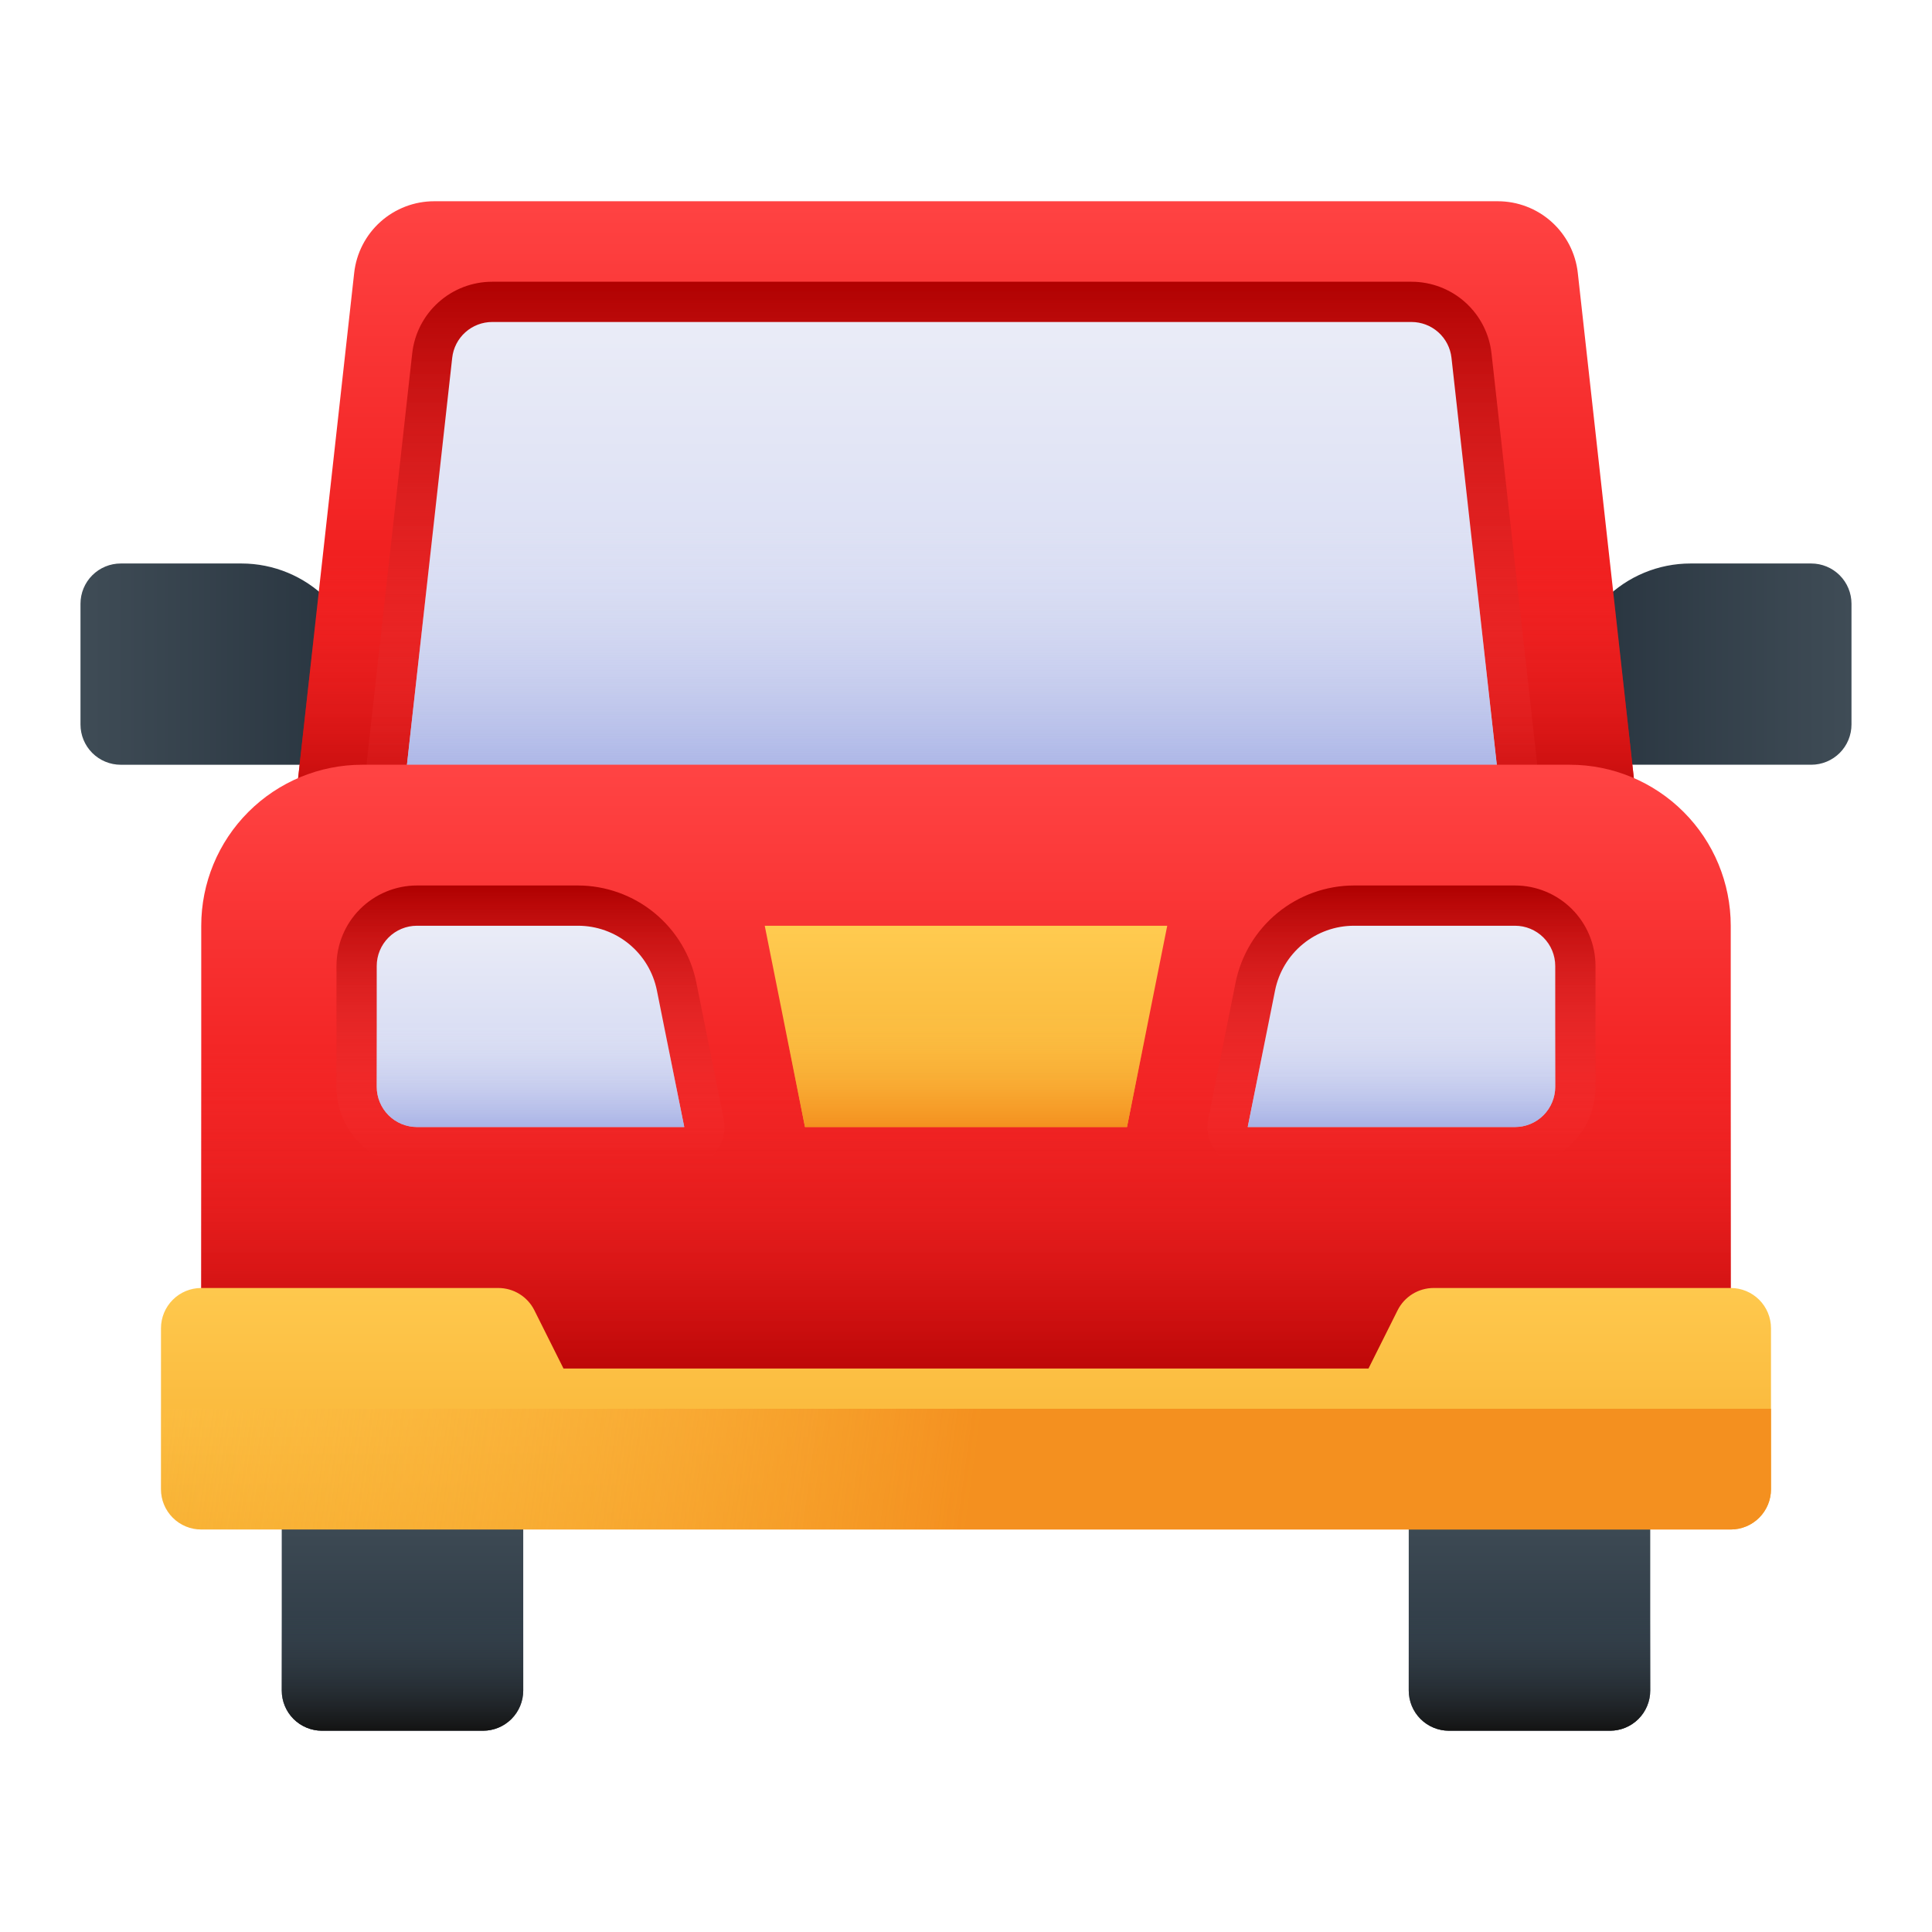 <svg width="98" height="98" viewBox="0 0 98 98" fill="none" xmlns="http://www.w3.org/2000/svg">
<path d="M14.291 75.541H26.541V85.75C26.541 86.291 26.326 86.811 25.943 87.194C25.56 87.576 25.041 87.791 24.499 87.791H16.333C15.791 87.791 15.272 87.576 14.889 87.194C14.506 86.811 14.291 86.291 14.291 85.75V75.541Z" fill="url(#paint0_linear_238_3107)"/>
<path d="M14.291 81.666H26.541V85.75C26.541 86.291 26.326 86.811 25.943 87.194C25.56 87.576 25.041 87.791 24.499 87.791H16.333C15.791 87.791 15.272 87.576 14.889 87.194C14.506 86.811 14.291 86.291 14.291 85.75V81.666Z" fill="url(#paint1_linear_238_3107)"/>
<path d="M71.458 75.541H83.708V85.75C83.708 86.291 83.493 86.811 83.11 87.194C82.727 87.576 82.208 87.791 81.666 87.791H73.5C72.958 87.791 72.439 87.576 72.056 87.194C71.673 86.811 71.458 86.291 71.458 85.75V75.541Z" fill="url(#paint2_linear_238_3107)"/>
<path d="M71.458 81.666H83.708V85.75C83.708 86.291 83.493 86.811 83.11 87.194C82.727 87.576 82.208 87.791 81.666 87.791H73.5C72.958 87.791 72.439 87.576 72.056 87.194C71.673 86.811 71.458 86.291 71.458 85.75V81.666Z" fill="url(#paint3_linear_238_3107)"/>
<path d="M6.125 28.583H12.25C13.874 28.583 15.432 29.229 16.581 30.377C17.729 31.526 18.375 33.084 18.375 34.708V38.792H6.125C5.583 38.792 5.064 38.577 4.681 38.194C4.298 37.811 4.083 37.291 4.083 36.75V30.625C4.083 30.083 4.298 29.564 4.681 29.181C5.064 28.798 5.583 28.583 6.125 28.583Z" fill="url(#paint4_linear_238_3107)"/>
<path d="M91.874 38.791H79.624V34.708C79.624 33.084 80.27 31.526 81.418 30.377C82.567 29.229 84.125 28.583 85.749 28.583H91.874C92.416 28.583 92.935 28.798 93.318 29.181C93.701 29.564 93.916 30.083 93.916 30.625V36.75C93.916 37.291 93.701 37.811 93.318 38.194C92.935 38.576 92.416 38.791 91.874 38.791Z" fill="url(#paint5_linear_238_3107)"/>
<path d="M75.97 10.208H22.029C21.023 10.207 20.053 10.577 19.303 11.247C18.553 11.918 18.077 12.841 17.966 13.84L14.291 46.958H83.708L80.033 13.84C79.922 12.841 79.445 11.918 78.696 11.247C77.946 10.577 76.975 10.207 75.97 10.208Z" fill="url(#paint6_linear_238_3107)"/>
<path d="M16.559 26.541L14.291 46.958H83.708L81.439 26.541H16.559Z" fill="url(#paint7_linear_238_3107)"/>
<path d="M20.417 42.875C20.13 42.875 19.846 42.814 19.584 42.697C19.322 42.58 19.087 42.409 18.896 42.195C18.704 41.981 18.56 41.73 18.472 41.456C18.385 41.183 18.356 40.894 18.387 40.609L20.909 17.926C21.019 16.927 21.495 16.003 22.244 15.333C22.992 14.662 23.962 14.291 24.968 14.291H71.599C72.604 14.292 73.574 14.663 74.322 15.333C75.071 16.004 75.546 16.927 75.656 17.926L78.178 40.609C78.209 40.893 78.18 41.182 78.093 41.455C78.006 41.728 77.862 41.979 77.671 42.193C77.481 42.407 77.247 42.578 76.985 42.695C76.724 42.813 76.441 42.874 76.154 42.875H20.417Z" fill="url(#paint8_linear_238_3107)"/>
<path d="M20.416 40.833L22.938 18.15C22.993 17.651 23.23 17.189 23.605 16.854C23.979 16.519 24.464 16.333 24.967 16.333H71.597C72.099 16.333 72.584 16.519 72.959 16.854C73.333 17.189 73.571 17.651 73.626 18.15L76.153 40.833H20.416Z" fill="url(#paint9_linear_238_3107)"/>
<path d="M22.231 24.5L20.416 40.833H76.147L74.332 24.5H22.231Z" fill="url(#paint10_linear_238_3107)"/>
<path d="M18.375 38.791H79.625C81.791 38.791 83.868 39.652 85.399 41.184C86.931 42.715 87.791 44.792 87.791 46.958V71.458H10.208V46.958C10.208 44.792 11.068 42.715 12.6 41.184C14.132 39.652 16.209 38.791 18.375 38.791Z" fill="url(#paint11_linear_238_3107)"/>
<path d="M87.791 53.083H10.208V71.458H87.791V53.083Z" fill="url(#paint12_linear_238_3107)"/>
<path d="M87.791 65.333H72.719C72.34 65.334 71.969 65.439 71.647 65.639C71.324 65.838 71.064 66.123 70.894 66.462L69.416 69.417H28.583L27.105 66.462C26.935 66.123 26.675 65.838 26.352 65.639C26.03 65.439 25.658 65.334 25.279 65.333H10.208C9.666 65.333 9.147 65.548 8.764 65.931C8.381 66.314 8.166 66.833 8.166 67.375V75.542C8.166 76.083 8.381 76.602 8.764 76.985C9.147 77.368 9.666 77.583 10.208 77.583H87.791C88.332 77.583 88.852 77.368 89.235 76.985C89.618 76.602 89.833 76.083 89.833 75.542V67.375C89.833 66.833 89.618 66.314 89.235 65.931C88.852 65.548 88.332 65.333 87.791 65.333Z" fill="url(#paint13_linear_238_3107)"/>
<path d="M21.152 59.208C20.069 59.208 19.03 58.778 18.264 58.012C17.499 57.246 17.068 56.208 17.068 55.125V49C17.068 47.917 17.499 46.878 18.264 46.112C19.03 45.347 20.069 44.916 21.152 44.916H29.318C30.733 44.92 32.103 45.412 33.197 46.309C34.291 47.207 35.041 48.454 35.321 49.841L36.709 56.758C36.77 57.055 36.764 57.361 36.691 57.655C36.619 57.949 36.482 58.223 36.29 58.458C36.099 58.692 35.857 58.881 35.584 59.011C35.31 59.141 35.011 59.208 34.708 59.208H21.152Z" fill="url(#paint14_linear_238_3107)"/>
<path d="M34.708 57.167H21.151C20.61 57.167 20.09 56.952 19.707 56.569C19.325 56.186 19.109 55.666 19.109 55.125V49C19.109 48.458 19.325 47.939 19.707 47.556C20.09 47.173 20.61 46.958 21.151 46.958H29.318C30.262 46.958 31.177 47.285 31.906 47.884C32.636 48.483 33.136 49.316 33.321 50.241L34.708 57.167Z" fill="url(#paint15_linear_238_3107)"/>
<path d="M63.291 59.208C62.988 59.208 62.689 59.141 62.416 59.011C62.142 58.881 61.901 58.692 61.709 58.458C61.518 58.223 61.381 57.949 61.308 57.655C61.236 57.361 61.23 57.055 61.29 56.758L62.677 49.831C62.959 48.446 63.71 47.2 64.804 46.305C65.898 45.41 67.267 44.919 68.681 44.916H76.848C77.931 44.916 78.969 45.347 79.735 46.112C80.501 46.878 80.931 47.917 80.931 49V55.125C80.931 56.208 80.501 57.246 79.735 58.012C78.969 58.778 77.931 59.208 76.848 59.208H63.291Z" fill="url(#paint16_linear_238_3107)"/>
<path d="M63.291 57.167H76.848C77.389 57.167 77.909 56.952 78.291 56.569C78.674 56.186 78.889 55.666 78.889 55.125V49C78.889 48.458 78.674 47.939 78.291 47.556C77.909 47.173 77.389 46.958 76.848 46.958H68.681C67.737 46.958 66.822 47.285 66.092 47.884C65.362 48.483 64.862 49.316 64.677 50.241L63.291 57.167Z" fill="url(#paint17_linear_238_3107)"/>
<path d="M57.166 57.167H40.833L38.791 46.958H59.208L57.166 57.167Z" fill="url(#paint18_linear_238_3107)"/>
<path d="M19.109 51.041V55.125C19.109 55.666 19.325 56.186 19.707 56.569C20.09 56.951 20.61 57.166 21.151 57.166H34.708L33.483 51.041H19.109Z" fill="url(#paint19_linear_238_3107)"/>
<path d="M39.608 51.041L40.833 57.166H57.167L58.392 51.041H39.608Z" fill="url(#paint20_linear_238_3107)"/>
<path d="M64.516 51.041L63.291 57.166H76.848C77.389 57.166 77.909 56.951 78.291 56.569C78.674 56.186 78.889 55.666 78.889 55.125V51.041H64.516Z" fill="url(#paint21_linear_238_3107)"/>
<path d="M8.166 71.458V75.542C8.166 76.083 8.381 76.602 8.764 76.985C9.147 77.368 9.666 77.583 10.208 77.583H87.791C88.332 77.583 88.852 77.368 89.235 76.985C89.618 76.602 89.833 76.083 89.833 75.542V71.458H8.166Z" fill="url(#paint22_linear_238_3107)"/>
<defs>
<linearGradient id="paint0_linear_238_3107" x1="20.416" y1="76.307" x2="20.416" y2="87.638" gradientUnits="userSpaceOnUse">
<stop stop-color="#3F4C56"/>
<stop offset="1" stop-color="#27333E"/>
</linearGradient>
<linearGradient id="paint1_linear_238_3107" x1="20.416" y1="82.05" x2="20.416" y2="87.714" gradientUnits="userSpaceOnUse">
<stop stop-color="#3F4C56" stop-opacity="0"/>
<stop offset="1" stop-color="#141414"/>
</linearGradient>
<linearGradient id="paint2_linear_238_3107" x1="77.583" y1="76.307" x2="77.583" y2="87.638" gradientUnits="userSpaceOnUse">
<stop stop-color="#3F4C56"/>
<stop offset="1" stop-color="#27333E"/>
</linearGradient>
<linearGradient id="paint3_linear_238_3107" x1="77.583" y1="82.05" x2="77.583" y2="87.714" gradientUnits="userSpaceOnUse">
<stop stop-color="#3F4C56" stop-opacity="0"/>
<stop offset="1" stop-color="#141414"/>
</linearGradient>
<linearGradient id="paint4_linear_238_3107" x1="4.083" y1="33.687" x2="18.375" y2="33.687" gradientUnits="userSpaceOnUse">
<stop stop-color="#3F4C56"/>
<stop offset="1" stop-color="#27333E"/>
</linearGradient>
<linearGradient id="paint5_linear_238_3107" x1="79.624" y1="33.687" x2="93.916" y2="33.687" gradientUnits="userSpaceOnUse">
<stop stop-color="#27333E"/>
<stop offset="1" stop-color="#3F4C56"/>
</linearGradient>
<linearGradient id="paint6_linear_238_3107" x1="48.999" y1="10.039" x2="48.999" y2="44.774" gradientUnits="userSpaceOnUse">
<stop stop-color="#FF4343"/>
<stop offset="1" stop-color="#E40000"/>
</linearGradient>
<linearGradient id="paint7_linear_238_3107" x1="48.999" y1="28.105" x2="48.999" y2="42.875" gradientUnits="userSpaceOnUse">
<stop stop-color="#FF4343" stop-opacity="0"/>
<stop offset="1" stop-color="#AF0000"/>
</linearGradient>
<linearGradient id="paint8_linear_238_3107" x1="48.282" y1="14.094" x2="48.282" y2="42.677" gradientUnits="userSpaceOnUse">
<stop stop-color="#AF0000"/>
<stop offset="1" stop-color="#FF4343" stop-opacity="0"/>
</linearGradient>
<linearGradient id="paint9_linear_238_3107" x1="48.281" y1="16.164" x2="48.281" y2="40.664" gradientUnits="userSpaceOnUse">
<stop stop-color="#EAECF7"/>
<stop offset="1" stop-color="#CDD3F1"/>
</linearGradient>
<linearGradient id="paint10_linear_238_3107" x1="48.281" y1="26.768" x2="48.281" y2="41.344" gradientUnits="userSpaceOnUse">
<stop stop-color="#E2E5F4" stop-opacity="0"/>
<stop offset="1" stop-color="#9AA6E2"/>
</linearGradient>
<linearGradient id="paint11_linear_238_3107" x1="49" y1="39.175" x2="49" y2="71.615" gradientUnits="userSpaceOnUse">
<stop stop-color="#FF4343"/>
<stop offset="1" stop-color="#E40000"/>
</linearGradient>
<linearGradient id="paint12_linear_238_3107" x1="49" y1="53.298" x2="49" y2="71.546" gradientUnits="userSpaceOnUse">
<stop stop-color="#FF4343" stop-opacity="0"/>
<stop offset="1" stop-color="#AF0000"/>
</linearGradient>
<linearGradient id="paint13_linear_238_3107" x1="48.999" y1="64.568" x2="48.999" y2="77.849" gradientUnits="userSpaceOnUse">
<stop stop-color="#FFCA4F"/>
<stop offset="1" stop-color="#F7AE30"/>
</linearGradient>
<linearGradient id="paint14_linear_238_3107" x1="26.909" y1="44.916" x2="26.909" y2="58.734" gradientUnits="userSpaceOnUse">
<stop stop-color="#AF0000"/>
<stop offset="1" stop-color="#FF4343" stop-opacity="0"/>
</linearGradient>
<linearGradient id="paint15_linear_238_3107" x1="26.909" y1="46.958" x2="26.909" y2="56.828" gradientUnits="userSpaceOnUse">
<stop stop-color="#EAECF7"/>
<stop offset="1" stop-color="#CDD3F1"/>
</linearGradient>
<linearGradient id="paint16_linear_238_3107" x1="71.09" y1="44.916" x2="71.09" y2="58.734" gradientUnits="userSpaceOnUse">
<stop stop-color="#AF0000"/>
<stop offset="1" stop-color="#FF4343" stop-opacity="0"/>
</linearGradient>
<linearGradient id="paint17_linear_238_3107" x1="71.09" y1="46.958" x2="71.09" y2="56.828" gradientUnits="userSpaceOnUse">
<stop stop-color="#EAECF7"/>
<stop offset="1" stop-color="#CDD3F1"/>
</linearGradient>
<linearGradient id="paint18_linear_238_3107" x1="48.999" y1="47.214" x2="48.999" y2="57.171" gradientUnits="userSpaceOnUse">
<stop stop-color="#FFCA4F"/>
<stop offset="1" stop-color="#F7AE30"/>
</linearGradient>
<linearGradient id="paint19_linear_238_3107" x1="26.909" y1="52.062" x2="26.909" y2="57.983" gradientUnits="userSpaceOnUse">
<stop stop-color="#E2E5F4" stop-opacity="0"/>
<stop offset="1" stop-color="#9AA6E2"/>
</linearGradient>
<linearGradient id="paint20_linear_238_3107" x1="49" y1="51.195" x2="49" y2="57.169" gradientUnits="userSpaceOnUse">
<stop stop-color="#FFCA4F" stop-opacity="0"/>
<stop offset="1" stop-color="#F4901F"/>
</linearGradient>
<linearGradient id="paint21_linear_238_3107" x1="71.09" y1="51.936" x2="71.09" y2="57.857" gradientUnits="userSpaceOnUse">
<stop stop-color="#E2E5F4" stop-opacity="0"/>
<stop offset="1" stop-color="#9AA6E2"/>
</linearGradient>
<linearGradient id="paint22_linear_238_3107" x1="-0.001" y1="71.074" x2="48.999" y2="77.716" gradientUnits="userSpaceOnUse">
<stop stop-color="#FFCA4F" stop-opacity="0"/>
<stop offset="1" stop-color="#F4901F"/>
</linearGradient>
</defs>
</svg>
